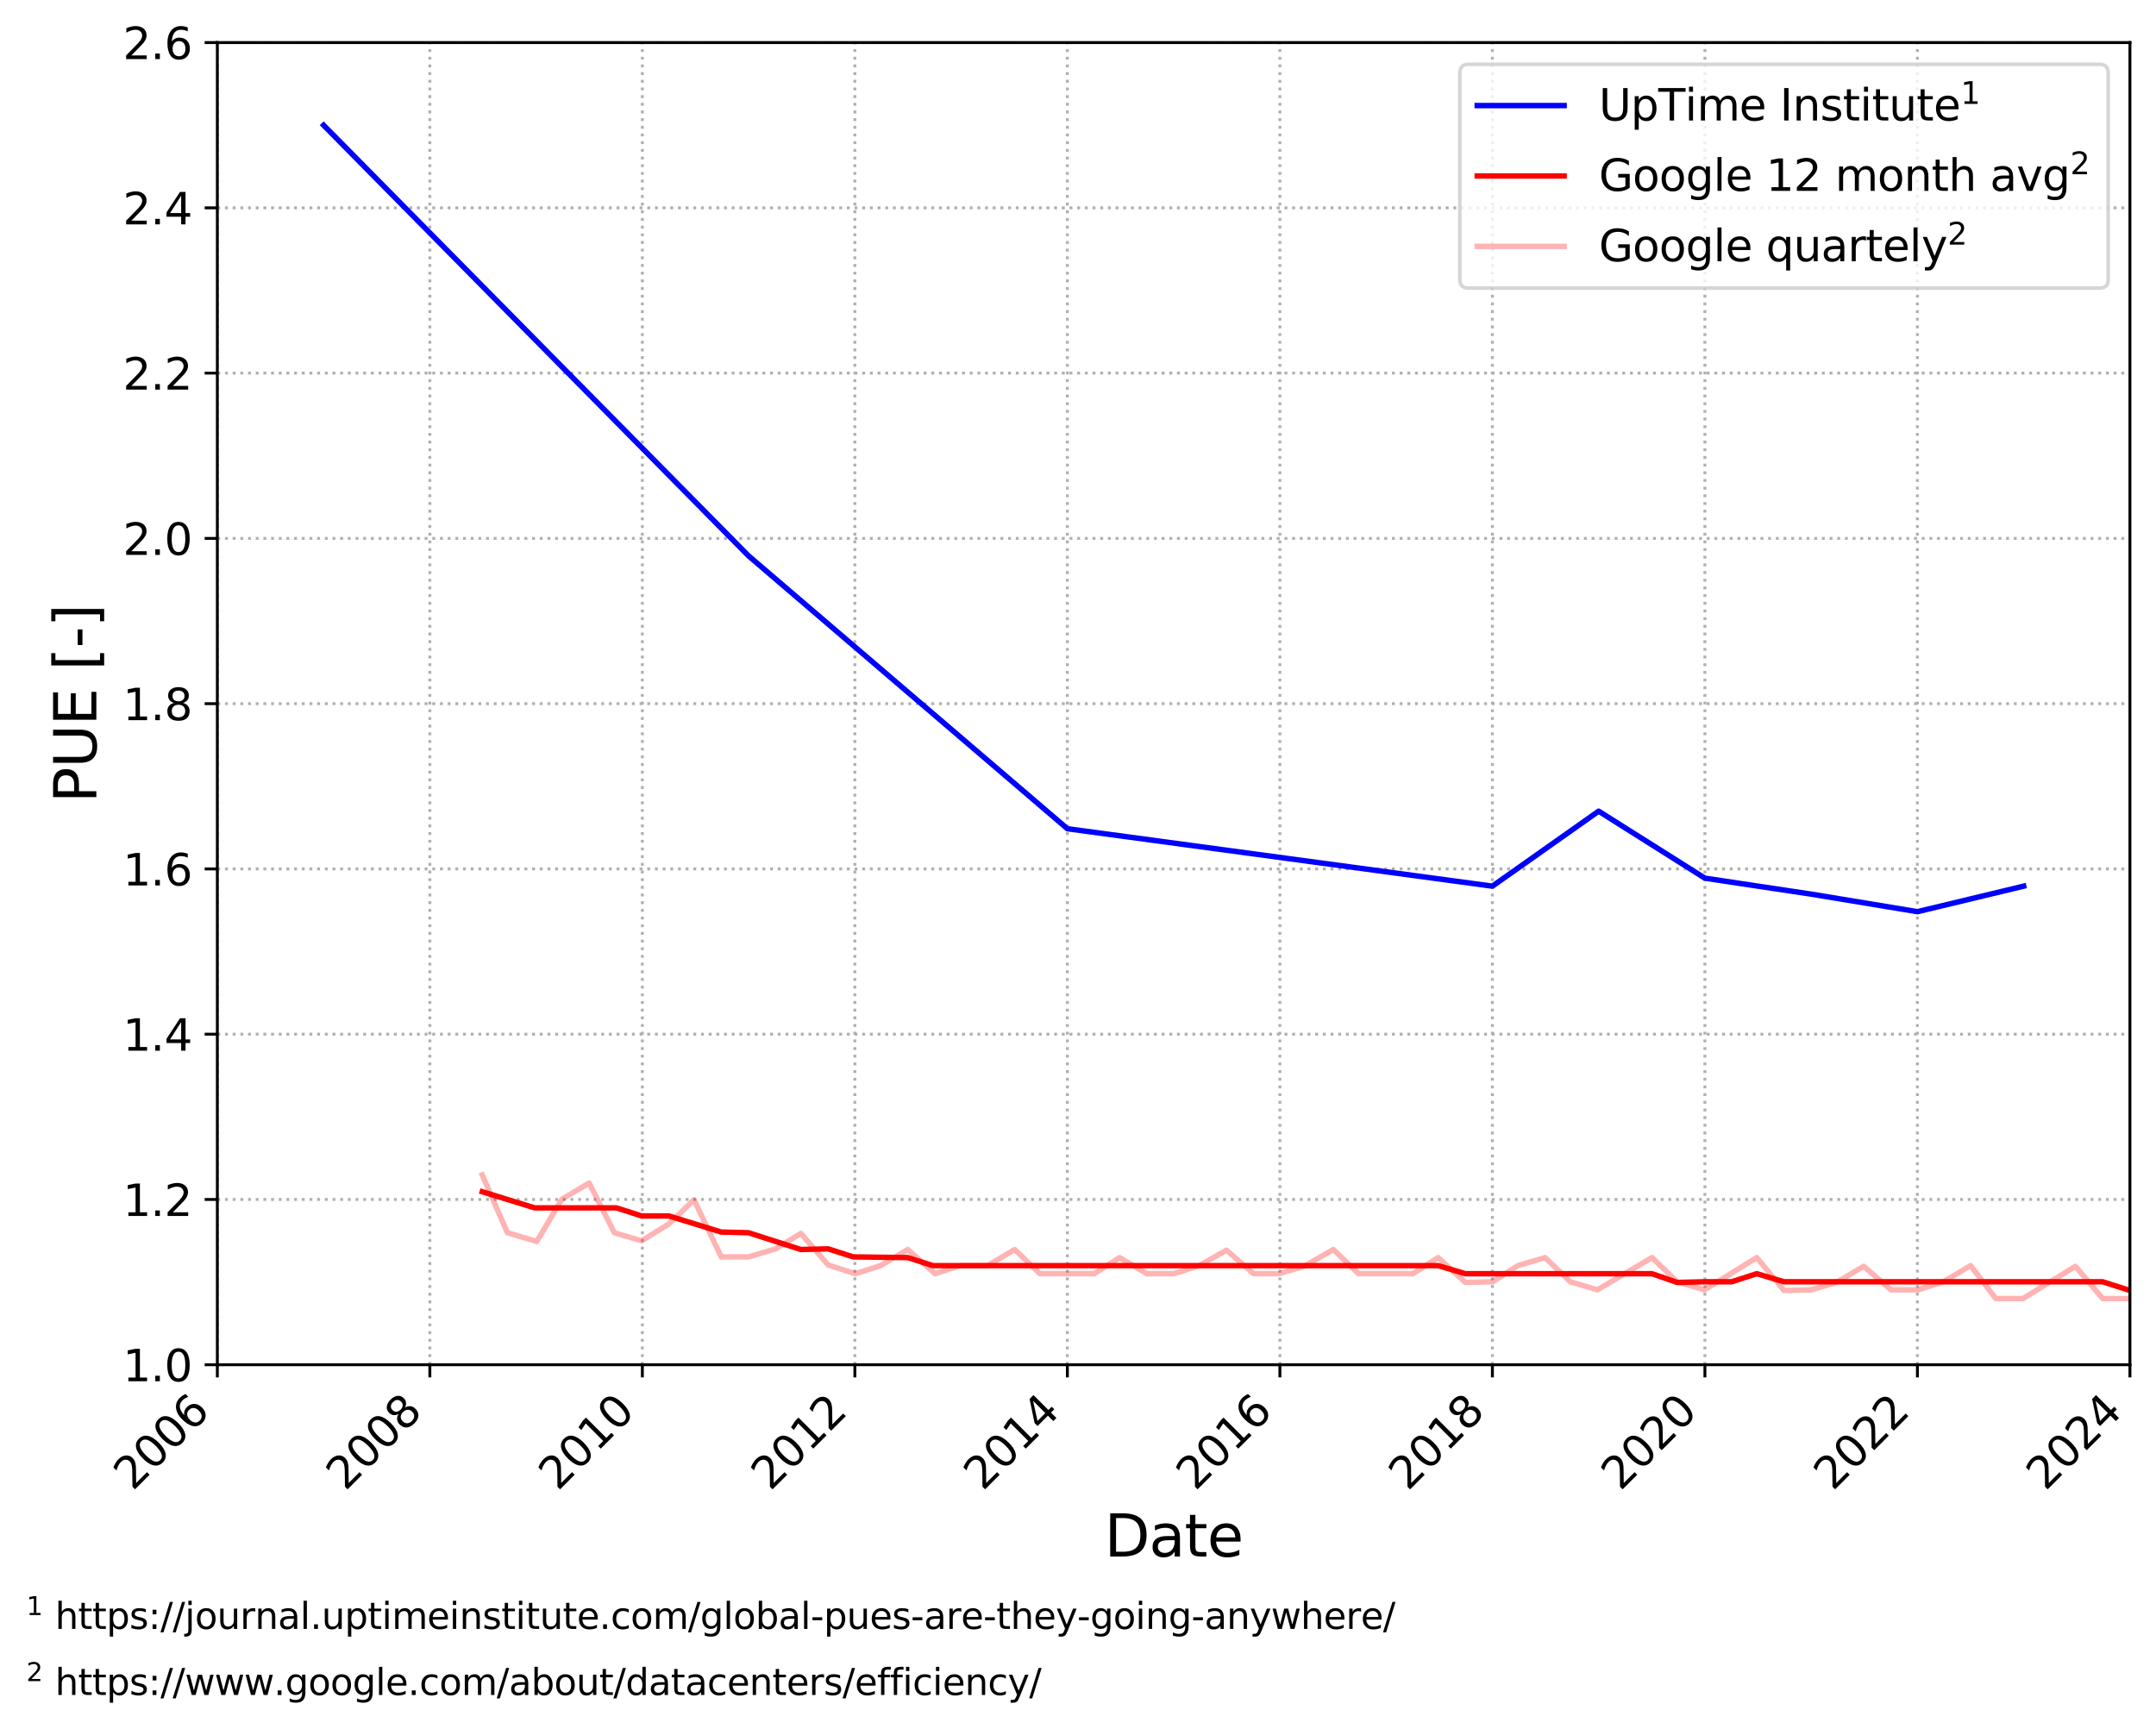 <?xml version="1.0" encoding="utf-8" standalone="no"?>
<!DOCTYPE svg PUBLIC "-//W3C//DTD SVG 1.1//EN"
  "http://www.w3.org/Graphics/SVG/1.1/DTD/svg11.dtd">
<svg xmlns:xlink="http://www.w3.org/1999/xlink" width="595.354pt" height="477.46pt" viewBox="0 0 595.354 477.46" xmlns="http://www.w3.org/2000/svg" version="1.1">
 <defs>
  <style type="text/css">*{stroke-linejoin: round; stroke-linecap: butt}</style>
 </defs>
 <g id="figure_1">
  <g id="patch_1">
   <path d="M 0 477.46 
L 595.354 477.46 
L 595.354 0 
L 0 0 
z
" style="fill: #ffffff"/>
  </g>
  <g id="axes_1">
   <g id="patch_2">
    <path d="M 60.014 376.88 
L 588.154 376.88 
L 588.154 11.759 
L 60.014 11.759 
z
" style="fill: #ffffff"/>
   </g>
   <g id="matplotlib.axis_1">
    <g id="xtick_1">
     <g id="line2d_1">
      <path d="M 60.014 376.88 
L 60.014 11.759 
" clip-path="url(#pad8e8b8911)" style="fill: none; stroke-dasharray: 0.8,1.32; stroke-dashoffset: 0; stroke: #b0b0b0; stroke-width: 0.8"/>
     </g>
     <g id="line2d_2">
      <defs>
       <path id="me6367ec658" d="M 0 0 
L 0 3.5 
" style="stroke: #000000; stroke-width: 0.8"/>
      </defs>
      <g>
       <use xlink:href="#me6367ec658" x="60.014" y="376.88" style="stroke: #000000; stroke-width: 0.8"/>
      </g>
     </g>
     <g id="text_1">
      <!-- 2006 -->
      <g transform="translate(36.654 411.922) rotate(-45) scale(0.12 -0.12)">
       <defs>
        <path id="DejaVuSans-32" d="M 1228 531 
L 3431 531 
L 3431 0 
L 469 0 
L 469 531 
Q 828 903 1448 1529 
Q 2069 2156 2228 2338 
Q 2531 2678 2651 2914 
Q 2772 3150 2772 3378 
Q 2772 3750 2511 3984 
Q 2250 4219 1831 4219 
Q 1534 4219 1204 4116 
Q 875 4013 500 3803 
L 500 4441 
Q 881 4594 1212 4672 
Q 1544 4750 1819 4750 
Q 2544 4750 2975 4387 
Q 3406 4025 3406 3419 
Q 3406 3131 3298 2873 
Q 3191 2616 2906 2266 
Q 2828 2175 2409 1742 
Q 1991 1309 1228 531 
z
" transform="scale(0.016)"/>
        <path id="DejaVuSans-30" d="M 2034 4250 
Q 1547 4250 1301 3770 
Q 1056 3291 1056 2328 
Q 1056 1369 1301 889 
Q 1547 409 2034 409 
Q 2525 409 2770 889 
Q 3016 1369 3016 2328 
Q 3016 3291 2770 3770 
Q 2525 4250 2034 4250 
z
M 2034 4750 
Q 2819 4750 3233 4129 
Q 3647 3509 3647 2328 
Q 3647 1150 3233 529 
Q 2819 -91 2034 -91 
Q 1250 -91 836 529 
Q 422 1150 422 2328 
Q 422 3509 836 4129 
Q 1250 4750 2034 4750 
z
" transform="scale(0.016)"/>
        <path id="DejaVuSans-36" d="M 2113 2584 
Q 1688 2584 1439 2293 
Q 1191 2003 1191 1497 
Q 1191 994 1439 701 
Q 1688 409 2113 409 
Q 2538 409 2786 701 
Q 3034 994 3034 1497 
Q 3034 2003 2786 2293 
Q 2538 2584 2113 2584 
z
M 3366 4563 
L 3366 3988 
Q 3128 4100 2886 4159 
Q 2644 4219 2406 4219 
Q 1781 4219 1451 3797 
Q 1122 3375 1075 2522 
Q 1259 2794 1537 2939 
Q 1816 3084 2150 3084 
Q 2853 3084 3261 2657 
Q 3669 2231 3669 1497 
Q 3669 778 3244 343 
Q 2819 -91 2113 -91 
Q 1303 -91 875 529 
Q 447 1150 447 2328 
Q 447 3434 972 4092 
Q 1497 4750 2381 4750 
Q 2619 4750 2861 4703 
Q 3103 4656 3366 4563 
z
" transform="scale(0.016)"/>
       </defs>
       <use xlink:href="#DejaVuSans-32"/>
       <use xlink:href="#DejaVuSans-30" x="63.623"/>
       <use xlink:href="#DejaVuSans-30" x="127.246"/>
       <use xlink:href="#DejaVuSans-36" x="190.869"/>
      </g>
     </g>
    </g>
    <g id="xtick_2">
     <g id="line2d_3">
      <path d="M 118.696 376.88 
L 118.696 11.759 
" clip-path="url(#pad8e8b8911)" style="fill: none; stroke-dasharray: 0.8,1.32; stroke-dashoffset: 0; stroke: #b0b0b0; stroke-width: 0.8"/>
     </g>
     <g id="line2d_4">
      <g>
       <use xlink:href="#me6367ec658" x="118.696" y="376.88" style="stroke: #000000; stroke-width: 0.8"/>
      </g>
     </g>
     <g id="text_2">
      <!-- 2008 -->
      <g transform="translate(95.337 411.922) rotate(-45) scale(0.12 -0.12)">
       <defs>
        <path id="DejaVuSans-38" d="M 2034 2216 
Q 1584 2216 1326 1975 
Q 1069 1734 1069 1313 
Q 1069 891 1326 650 
Q 1584 409 2034 409 
Q 2484 409 2743 651 
Q 3003 894 3003 1313 
Q 3003 1734 2745 1975 
Q 2488 2216 2034 2216 
z
M 1403 2484 
Q 997 2584 770 2862 
Q 544 3141 544 3541 
Q 544 4100 942 4425 
Q 1341 4750 2034 4750 
Q 2731 4750 3128 4425 
Q 3525 4100 3525 3541 
Q 3525 3141 3298 2862 
Q 3072 2584 2669 2484 
Q 3125 2378 3379 2068 
Q 3634 1759 3634 1313 
Q 3634 634 3220 271 
Q 2806 -91 2034 -91 
Q 1263 -91 848 271 
Q 434 634 434 1313 
Q 434 1759 690 2068 
Q 947 2378 1403 2484 
z
M 1172 3481 
Q 1172 3119 1398 2916 
Q 1625 2713 2034 2713 
Q 2441 2713 2670 2916 
Q 2900 3119 2900 3481 
Q 2900 3844 2670 4047 
Q 2441 4250 2034 4250 
Q 1625 4250 1398 4047 
Q 1172 3844 1172 3481 
z
" transform="scale(0.016)"/>
       </defs>
       <use xlink:href="#DejaVuSans-32"/>
       <use xlink:href="#DejaVuSans-30" x="63.623"/>
       <use xlink:href="#DejaVuSans-30" x="127.246"/>
       <use xlink:href="#DejaVuSans-38" x="190.869"/>
      </g>
     </g>
    </g>
    <g id="xtick_3">
     <g id="line2d_5">
      <path d="M 177.378 376.88 
L 177.378 11.759 
" clip-path="url(#pad8e8b8911)" style="fill: none; stroke-dasharray: 0.8,1.32; stroke-dashoffset: 0; stroke: #b0b0b0; stroke-width: 0.8"/>
     </g>
     <g id="line2d_6">
      <g>
       <use xlink:href="#me6367ec658" x="177.378" y="376.88" style="stroke: #000000; stroke-width: 0.8"/>
      </g>
     </g>
     <g id="text_3">
      <!-- 2010 -->
      <g transform="translate(154.019 411.922) rotate(-45) scale(0.12 -0.12)">
       <defs>
        <path id="DejaVuSans-31" d="M 794 531 
L 1825 531 
L 1825 4091 
L 703 3866 
L 703 4441 
L 1819 4666 
L 2450 4666 
L 2450 531 
L 3481 531 
L 3481 0 
L 794 0 
L 794 531 
z
" transform="scale(0.016)"/>
       </defs>
       <use xlink:href="#DejaVuSans-32"/>
       <use xlink:href="#DejaVuSans-30" x="63.623"/>
       <use xlink:href="#DejaVuSans-31" x="127.246"/>
       <use xlink:href="#DejaVuSans-30" x="190.869"/>
      </g>
     </g>
    </g>
    <g id="xtick_4">
     <g id="line2d_7">
      <path d="M 236.061 376.88 
L 236.061 11.759 
" clip-path="url(#pad8e8b8911)" style="fill: none; stroke-dasharray: 0.8,1.32; stroke-dashoffset: 0; stroke: #b0b0b0; stroke-width: 0.8"/>
     </g>
     <g id="line2d_8">
      <g>
       <use xlink:href="#me6367ec658" x="236.061" y="376.88" style="stroke: #000000; stroke-width: 0.8"/>
      </g>
     </g>
     <g id="text_4">
      <!-- 2012 -->
      <g transform="translate(212.701 411.922) rotate(-45) scale(0.12 -0.12)">
       <use xlink:href="#DejaVuSans-32"/>
       <use xlink:href="#DejaVuSans-30" x="63.623"/>
       <use xlink:href="#DejaVuSans-31" x="127.246"/>
       <use xlink:href="#DejaVuSans-32" x="190.869"/>
      </g>
     </g>
    </g>
    <g id="xtick_5">
     <g id="line2d_9">
      <path d="M 294.743 376.88 
L 294.743 11.759 
" clip-path="url(#pad8e8b8911)" style="fill: none; stroke-dasharray: 0.8,1.32; stroke-dashoffset: 0; stroke: #b0b0b0; stroke-width: 0.8"/>
     </g>
     <g id="line2d_10">
      <g>
       <use xlink:href="#me6367ec658" x="294.743" y="376.88" style="stroke: #000000; stroke-width: 0.8"/>
      </g>
     </g>
     <g id="text_5">
      <!-- 2014 -->
      <g transform="translate(271.383 411.922) rotate(-45) scale(0.12 -0.12)">
       <defs>
        <path id="DejaVuSans-34" d="M 2419 4116 
L 825 1625 
L 2419 1625 
L 2419 4116 
z
M 2253 4666 
L 3047 4666 
L 3047 1625 
L 3713 1625 
L 3713 1100 
L 3047 1100 
L 3047 0 
L 2419 0 
L 2419 1100 
L 313 1100 
L 313 1709 
L 2253 4666 
z
" transform="scale(0.016)"/>
       </defs>
       <use xlink:href="#DejaVuSans-32"/>
       <use xlink:href="#DejaVuSans-30" x="63.623"/>
       <use xlink:href="#DejaVuSans-31" x="127.246"/>
       <use xlink:href="#DejaVuSans-34" x="190.869"/>
      </g>
     </g>
    </g>
    <g id="xtick_6">
     <g id="line2d_11">
      <path d="M 353.425 376.88 
L 353.425 11.759 
" clip-path="url(#pad8e8b8911)" style="fill: none; stroke-dasharray: 0.8,1.32; stroke-dashoffset: 0; stroke: #b0b0b0; stroke-width: 0.8"/>
     </g>
     <g id="line2d_12">
      <g>
       <use xlink:href="#me6367ec658" x="353.425" y="376.88" style="stroke: #000000; stroke-width: 0.8"/>
      </g>
     </g>
     <g id="text_6">
      <!-- 2016 -->
      <g transform="translate(330.065 411.922) rotate(-45) scale(0.12 -0.12)">
       <use xlink:href="#DejaVuSans-32"/>
       <use xlink:href="#DejaVuSans-30" x="63.623"/>
       <use xlink:href="#DejaVuSans-31" x="127.246"/>
       <use xlink:href="#DejaVuSans-36" x="190.869"/>
      </g>
     </g>
    </g>
    <g id="xtick_7">
     <g id="line2d_13">
      <path d="M 412.107 376.88 
L 412.107 11.759 
" clip-path="url(#pad8e8b8911)" style="fill: none; stroke-dasharray: 0.8,1.32; stroke-dashoffset: 0; stroke: #b0b0b0; stroke-width: 0.8"/>
     </g>
     <g id="line2d_14">
      <g>
       <use xlink:href="#me6367ec658" x="412.107" y="376.88" style="stroke: #000000; stroke-width: 0.8"/>
      </g>
     </g>
     <g id="text_7">
      <!-- 2018 -->
      <g transform="translate(388.748 411.922) rotate(-45) scale(0.12 -0.12)">
       <use xlink:href="#DejaVuSans-32"/>
       <use xlink:href="#DejaVuSans-30" x="63.623"/>
       <use xlink:href="#DejaVuSans-31" x="127.246"/>
       <use xlink:href="#DejaVuSans-38" x="190.869"/>
      </g>
     </g>
    </g>
    <g id="xtick_8">
     <g id="line2d_15">
      <path d="M 470.79 376.88 
L 470.79 11.759 
" clip-path="url(#pad8e8b8911)" style="fill: none; stroke-dasharray: 0.8,1.32; stroke-dashoffset: 0; stroke: #b0b0b0; stroke-width: 0.8"/>
     </g>
     <g id="line2d_16">
      <g>
       <use xlink:href="#me6367ec658" x="470.79" y="376.88" style="stroke: #000000; stroke-width: 0.8"/>
      </g>
     </g>
     <g id="text_8">
      <!-- 2020 -->
      <g transform="translate(447.43 411.922) rotate(-45) scale(0.12 -0.12)">
       <use xlink:href="#DejaVuSans-32"/>
       <use xlink:href="#DejaVuSans-30" x="63.623"/>
       <use xlink:href="#DejaVuSans-32" x="127.246"/>
       <use xlink:href="#DejaVuSans-30" x="190.869"/>
      </g>
     </g>
    </g>
    <g id="xtick_9">
     <g id="line2d_17">
      <path d="M 529.472 376.88 
L 529.472 11.759 
" clip-path="url(#pad8e8b8911)" style="fill: none; stroke-dasharray: 0.8,1.32; stroke-dashoffset: 0; stroke: #b0b0b0; stroke-width: 0.8"/>
     </g>
     <g id="line2d_18">
      <g>
       <use xlink:href="#me6367ec658" x="529.472" y="376.88" style="stroke: #000000; stroke-width: 0.8"/>
      </g>
     </g>
     <g id="text_9">
      <!-- 2022 -->
      <g transform="translate(506.112 411.922) rotate(-45) scale(0.12 -0.12)">
       <use xlink:href="#DejaVuSans-32"/>
       <use xlink:href="#DejaVuSans-30" x="63.623"/>
       <use xlink:href="#DejaVuSans-32" x="127.246"/>
       <use xlink:href="#DejaVuSans-32" x="190.869"/>
      </g>
     </g>
    </g>
    <g id="xtick_10">
     <g id="line2d_19">
      <path d="M 588.154 376.88 
L 588.154 11.759 
" clip-path="url(#pad8e8b8911)" style="fill: none; stroke-dasharray: 0.8,1.32; stroke-dashoffset: 0; stroke: #b0b0b0; stroke-width: 0.8"/>
     </g>
     <g id="line2d_20">
      <g>
       <use xlink:href="#me6367ec658" x="588.154" y="376.88" style="stroke: #000000; stroke-width: 0.8"/>
      </g>
     </g>
     <g id="text_10">
      <!-- 2024 -->
      <g transform="translate(564.794 411.922) rotate(-45) scale(0.12 -0.12)">
       <use xlink:href="#DejaVuSans-32"/>
       <use xlink:href="#DejaVuSans-30" x="63.623"/>
       <use xlink:href="#DejaVuSans-32" x="127.246"/>
       <use xlink:href="#DejaVuSans-34" x="190.869"/>
      </g>
     </g>
    </g>
    <g id="text_11">
     <!-- Date -->
     <g transform="translate(304.963 429.845) scale(0.16 -0.16)">
      <defs>
       <path id="DejaVuSans-44" d="M 1259 4147 
L 1259 519 
L 2022 519 
Q 2988 519 3436 956 
Q 3884 1394 3884 2338 
Q 3884 3275 3436 3711 
Q 2988 4147 2022 4147 
L 1259 4147 
z
M 628 4666 
L 1925 4666 
Q 3281 4666 3915 4102 
Q 4550 3538 4550 2338 
Q 4550 1131 3912 565 
Q 3275 0 1925 0 
L 628 0 
L 628 4666 
z
" transform="scale(0.016)"/>
       <path id="DejaVuSans-61" d="M 2194 1759 
Q 1497 1759 1228 1600 
Q 959 1441 959 1056 
Q 959 750 1161 570 
Q 1363 391 1709 391 
Q 2188 391 2477 730 
Q 2766 1069 2766 1631 
L 2766 1759 
L 2194 1759 
z
M 3341 1997 
L 3341 0 
L 2766 0 
L 2766 531 
Q 2569 213 2275 61 
Q 1981 -91 1556 -91 
Q 1019 -91 701 211 
Q 384 513 384 1019 
Q 384 1609 779 1909 
Q 1175 2209 1959 2209 
L 2766 2209 
L 2766 2266 
Q 2766 2663 2505 2880 
Q 2244 3097 1772 3097 
Q 1472 3097 1187 3025 
Q 903 2953 641 2809 
L 641 3341 
Q 956 3463 1253 3523 
Q 1550 3584 1831 3584 
Q 2591 3584 2966 3190 
Q 3341 2797 3341 1997 
z
" transform="scale(0.016)"/>
       <path id="DejaVuSans-74" d="M 1172 4494 
L 1172 3500 
L 2356 3500 
L 2356 3053 
L 1172 3053 
L 1172 1153 
Q 1172 725 1289 603 
Q 1406 481 1766 481 
L 2356 481 
L 2356 0 
L 1766 0 
Q 1100 0 847 248 
Q 594 497 594 1153 
L 594 3053 
L 172 3053 
L 172 3500 
L 594 3500 
L 594 4494 
L 1172 4494 
z
" transform="scale(0.016)"/>
       <path id="DejaVuSans-65" d="M 3597 1894 
L 3597 1613 
L 953 1613 
Q 991 1019 1311 708 
Q 1631 397 2203 397 
Q 2534 397 2845 478 
Q 3156 559 3463 722 
L 3463 178 
Q 3153 47 2828 -22 
Q 2503 -91 2169 -91 
Q 1331 -91 842 396 
Q 353 884 353 1716 
Q 353 2575 817 3079 
Q 1281 3584 2069 3584 
Q 2775 3584 3186 3129 
Q 3597 2675 3597 1894 
z
M 3022 2063 
Q 3016 2534 2758 2815 
Q 2500 3097 2075 3097 
Q 1594 3097 1305 2825 
Q 1016 2553 972 2059 
L 3022 2063 
z
" transform="scale(0.016)"/>
      </defs>
      <use xlink:href="#DejaVuSans-44"/>
      <use xlink:href="#DejaVuSans-61" x="77.002"/>
      <use xlink:href="#DejaVuSans-74" x="138.281"/>
      <use xlink:href="#DejaVuSans-65" x="177.49"/>
     </g>
    </g>
   </g>
   <g id="matplotlib.axis_2">
    <g id="ytick_1">
     <g id="line2d_21">
      <path d="M 60.014 376.88 
L 588.154 376.88 
" clip-path="url(#pad8e8b8911)" style="fill: none; stroke-dasharray: 0.8,1.32; stroke-dashoffset: 0; stroke: #b0b0b0; stroke-width: 0.8"/>
     </g>
     <g id="line2d_22">
      <defs>
       <path id="m67d466c02c" d="M 0 0 
L -3.5 0 
" style="stroke: #000000; stroke-width: 0.8"/>
      </defs>
      <g>
       <use xlink:href="#m67d466c02c" x="60.014" y="376.88" style="stroke: #000000; stroke-width: 0.8"/>
      </g>
     </g>
     <g id="text_12">
      <!-- 1.0 -->
      <g transform="translate(33.93 381.439) scale(0.12 -0.12)">
       <defs>
        <path id="DejaVuSans-2e" d="M 684 794 
L 1344 794 
L 1344 0 
L 684 0 
L 684 794 
z
" transform="scale(0.016)"/>
       </defs>
       <use xlink:href="#DejaVuSans-31"/>
       <use xlink:href="#DejaVuSans-2e" x="63.623"/>
       <use xlink:href="#DejaVuSans-30" x="95.41"/>
      </g>
     </g>
    </g>
    <g id="ytick_2">
     <g id="line2d_23">
      <path d="M 60.014 331.24 
L 588.154 331.24 
" clip-path="url(#pad8e8b8911)" style="fill: none; stroke-dasharray: 0.8,1.32; stroke-dashoffset: 0; stroke: #b0b0b0; stroke-width: 0.8"/>
     </g>
     <g id="line2d_24">
      <g>
       <use xlink:href="#m67d466c02c" x="60.014" y="331.24" style="stroke: #000000; stroke-width: 0.8"/>
      </g>
     </g>
     <g id="text_13">
      <!-- 1.2 -->
      <g transform="translate(33.93 335.799) scale(0.12 -0.12)">
       <use xlink:href="#DejaVuSans-31"/>
       <use xlink:href="#DejaVuSans-2e" x="63.623"/>
       <use xlink:href="#DejaVuSans-32" x="95.41"/>
      </g>
     </g>
    </g>
    <g id="ytick_3">
     <g id="line2d_25">
      <path d="M 60.014 285.6 
L 588.154 285.6 
" clip-path="url(#pad8e8b8911)" style="fill: none; stroke-dasharray: 0.8,1.32; stroke-dashoffset: 0; stroke: #b0b0b0; stroke-width: 0.8"/>
     </g>
     <g id="line2d_26">
      <g>
       <use xlink:href="#m67d466c02c" x="60.014" y="285.6" style="stroke: #000000; stroke-width: 0.8"/>
      </g>
     </g>
     <g id="text_14">
      <!-- 1.4 -->
      <g transform="translate(33.93 290.159) scale(0.12 -0.12)">
       <use xlink:href="#DejaVuSans-31"/>
       <use xlink:href="#DejaVuSans-2e" x="63.623"/>
       <use xlink:href="#DejaVuSans-34" x="95.41"/>
      </g>
     </g>
    </g>
    <g id="ytick_4">
     <g id="line2d_27">
      <path d="M 60.014 239.96 
L 588.154 239.96 
" clip-path="url(#pad8e8b8911)" style="fill: none; stroke-dasharray: 0.8,1.32; stroke-dashoffset: 0; stroke: #b0b0b0; stroke-width: 0.8"/>
     </g>
     <g id="line2d_28">
      <g>
       <use xlink:href="#m67d466c02c" x="60.014" y="239.96" style="stroke: #000000; stroke-width: 0.8"/>
      </g>
     </g>
     <g id="text_15">
      <!-- 1.6 -->
      <g transform="translate(33.93 244.519) scale(0.12 -0.12)">
       <use xlink:href="#DejaVuSans-31"/>
       <use xlink:href="#DejaVuSans-2e" x="63.623"/>
       <use xlink:href="#DejaVuSans-36" x="95.41"/>
      </g>
     </g>
    </g>
    <g id="ytick_5">
     <g id="line2d_29">
      <path d="M 60.014 194.319 
L 588.154 194.319 
" clip-path="url(#pad8e8b8911)" style="fill: none; stroke-dasharray: 0.8,1.32; stroke-dashoffset: 0; stroke: #b0b0b0; stroke-width: 0.8"/>
     </g>
     <g id="line2d_30">
      <g>
       <use xlink:href="#m67d466c02c" x="60.014" y="194.319" style="stroke: #000000; stroke-width: 0.8"/>
      </g>
     </g>
     <g id="text_16">
      <!-- 1.8 -->
      <g transform="translate(33.93 198.879) scale(0.12 -0.12)">
       <use xlink:href="#DejaVuSans-31"/>
       <use xlink:href="#DejaVuSans-2e" x="63.623"/>
       <use xlink:href="#DejaVuSans-38" x="95.41"/>
      </g>
     </g>
    </g>
    <g id="ytick_6">
     <g id="line2d_31">
      <path d="M 60.014 148.679 
L 588.154 148.679 
" clip-path="url(#pad8e8b8911)" style="fill: none; stroke-dasharray: 0.8,1.32; stroke-dashoffset: 0; stroke: #b0b0b0; stroke-width: 0.8"/>
     </g>
     <g id="line2d_32">
      <g>
       <use xlink:href="#m67d466c02c" x="60.014" y="148.679" style="stroke: #000000; stroke-width: 0.8"/>
      </g>
     </g>
     <g id="text_17">
      <!-- 2.0 -->
      <g transform="translate(33.93 153.238) scale(0.12 -0.12)">
       <use xlink:href="#DejaVuSans-32"/>
       <use xlink:href="#DejaVuSans-2e" x="63.623"/>
       <use xlink:href="#DejaVuSans-30" x="95.41"/>
      </g>
     </g>
    </g>
    <g id="ytick_7">
     <g id="line2d_33">
      <path d="M 60.014 103.039 
L 588.154 103.039 
" clip-path="url(#pad8e8b8911)" style="fill: none; stroke-dasharray: 0.8,1.32; stroke-dashoffset: 0; stroke: #b0b0b0; stroke-width: 0.8"/>
     </g>
     <g id="line2d_34">
      <g>
       <use xlink:href="#m67d466c02c" x="60.014" y="103.039" style="stroke: #000000; stroke-width: 0.8"/>
      </g>
     </g>
     <g id="text_18">
      <!-- 2.2 -->
      <g transform="translate(33.93 107.598) scale(0.12 -0.12)">
       <use xlink:href="#DejaVuSans-32"/>
       <use xlink:href="#DejaVuSans-2e" x="63.623"/>
       <use xlink:href="#DejaVuSans-32" x="95.41"/>
      </g>
     </g>
    </g>
    <g id="ytick_8">
     <g id="line2d_35">
      <path d="M 60.014 57.399 
L 588.154 57.399 
" clip-path="url(#pad8e8b8911)" style="fill: none; stroke-dasharray: 0.8,1.32; stroke-dashoffset: 0; stroke: #b0b0b0; stroke-width: 0.8"/>
     </g>
     <g id="line2d_36">
      <g>
       <use xlink:href="#m67d466c02c" x="60.014" y="57.399" style="stroke: #000000; stroke-width: 0.8"/>
      </g>
     </g>
     <g id="text_19">
      <!-- 2.4 -->
      <g transform="translate(33.93 61.958) scale(0.12 -0.12)">
       <use xlink:href="#DejaVuSans-32"/>
       <use xlink:href="#DejaVuSans-2e" x="63.623"/>
       <use xlink:href="#DejaVuSans-34" x="95.41"/>
      </g>
     </g>
    </g>
    <g id="ytick_9">
     <g id="line2d_37">
      <path d="M 60.014 11.759 
L 588.154 11.759 
" clip-path="url(#pad8e8b8911)" style="fill: none; stroke-dasharray: 0.8,1.32; stroke-dashoffset: 0; stroke: #b0b0b0; stroke-width: 0.8"/>
     </g>
     <g id="line2d_38">
      <g>
       <use xlink:href="#m67d466c02c" x="60.014" y="11.759" style="stroke: #000000; stroke-width: 0.8"/>
      </g>
     </g>
     <g id="text_20">
      <!-- 2.6 -->
      <g transform="translate(33.93 16.318) scale(0.12 -0.12)">
       <use xlink:href="#DejaVuSans-32"/>
       <use xlink:href="#DejaVuSans-2e" x="63.623"/>
       <use xlink:href="#DejaVuSans-36" x="95.41"/>
      </g>
     </g>
    </g>
    <g id="text_21">
     <!-- PUE [-] -->
     <g transform="translate(26.603 221.724) rotate(-90) scale(0.16 -0.16)">
      <defs>
       <path id="DejaVuSans-50" d="M 1259 4147 
L 1259 2394 
L 2053 2394 
Q 2494 2394 2734 2622 
Q 2975 2850 2975 3272 
Q 2975 3691 2734 3919 
Q 2494 4147 2053 4147 
L 1259 4147 
z
M 628 4666 
L 2053 4666 
Q 2838 4666 3239 4311 
Q 3641 3956 3641 3272 
Q 3641 2581 3239 2228 
Q 2838 1875 2053 1875 
L 1259 1875 
L 1259 0 
L 628 0 
L 628 4666 
z
" transform="scale(0.016)"/>
       <path id="DejaVuSans-55" d="M 556 4666 
L 1191 4666 
L 1191 1831 
Q 1191 1081 1462 751 
Q 1734 422 2344 422 
Q 2950 422 3222 751 
Q 3494 1081 3494 1831 
L 3494 4666 
L 4128 4666 
L 4128 1753 
Q 4128 841 3676 375 
Q 3225 -91 2344 -91 
Q 1459 -91 1007 375 
Q 556 841 556 1753 
L 556 4666 
z
" transform="scale(0.016)"/>
       <path id="DejaVuSans-45" d="M 628 4666 
L 3578 4666 
L 3578 4134 
L 1259 4134 
L 1259 2753 
L 3481 2753 
L 3481 2222 
L 1259 2222 
L 1259 531 
L 3634 531 
L 3634 0 
L 628 0 
L 628 4666 
z
" transform="scale(0.016)"/>
       <path id="DejaVuSans-20" transform="scale(0.016)"/>
       <path id="DejaVuSans-5b" d="M 550 4863 
L 1875 4863 
L 1875 4416 
L 1125 4416 
L 1125 -397 
L 1875 -397 
L 1875 -844 
L 550 -844 
L 550 4863 
z
" transform="scale(0.016)"/>
       <path id="DejaVuSans-2d" d="M 313 2009 
L 1997 2009 
L 1997 1497 
L 313 1497 
L 313 2009 
z
" transform="scale(0.016)"/>
       <path id="DejaVuSans-5d" d="M 1947 4863 
L 1947 -844 
L 622 -844 
L 622 -397 
L 1369 -397 
L 1369 4416 
L 622 4416 
L 622 4863 
L 1947 4863 
z
" transform="scale(0.016)"/>
      </defs>
      <use xlink:href="#DejaVuSans-50"/>
      <use xlink:href="#DejaVuSans-55" x="60.303"/>
      <use xlink:href="#DejaVuSans-45" x="133.496"/>
      <use xlink:href="#DejaVuSans-20" x="196.68"/>
      <use xlink:href="#DejaVuSans-5b" x="228.467"/>
      <use xlink:href="#DejaVuSans-2d" x="267.48"/>
      <use xlink:href="#DejaVuSans-5d" x="303.564"/>
     </g>
    </g>
   </g>
   <g id="line2d_39">
    <path d="M 89.355 34.579 
L 206.72 153.525 
L 294.743 228.858 
L 412.107 244.717 
L 441.448 224.012 
L 470.79 242.515 
L 500.131 246.92 
L 529.472 251.766 
L 558.813 244.717 
" clip-path="url(#pad8e8b8911)" style="fill: none; stroke: #0000ff; stroke-width: 1.5; stroke-linecap: square"/>
   </g>
   <g id="line2d_40">
    <path d="M 133.168 329.106 
L 147.639 333.559 
L 170.215 333.559 
L 177.161 335.785 
L 184.687 335.785 
L 199.158 340.238 
L 206.683 340.423 
L 221.155 345.062 
L 228.68 344.876 
L 235.627 347.102 
L 250.677 347.288 
L 257.623 349.514 
L 272.674 349.514 
L 280.199 349.514 
L 294.092 349.514 
L 305.09 349.514 
L 317.246 349.514 
L 328.823 349.514 
L 339.822 349.514 
L 351.978 349.514 
L 368.186 349.514 
L 380.921 349.514 
L 389.025 349.514 
L 397.129 349.514 
L 404.654 351.741 
L 415.653 351.741 
L 427.23 351.741 
L 438.229 351.741 
L 450.385 351.741 
L 456.173 351.741 
L 463.12 354.153 
L 470.645 353.967 
L 478.17 353.967 
L 485.116 351.741 
L 492.642 353.967 
L 506.534 353.967 
L 519.269 353.967 
L 529.689 353.967 
L 543.582 353.967 
L 552.843 353.967 
L 566.157 353.967 
L 580.629 353.967 
L 587.575 356.193 
" clip-path="url(#pad8e8b8911)" style="fill: none; stroke: #ff0000; stroke-width: 1.5; stroke-linecap: square"/>
   </g>
   <g id="line2d_41">
    <path d="M 133.168 324.468 
L 140.114 340.423 
L 148.218 342.835 
L 155.165 331.147 
L 162.69 326.694 
L 169.636 340.423 
L 177.161 342.65 
L 184.687 338.012 
L 191.633 331.333 
L 199.158 347.102 
L 206.683 347.102 
L 214.209 344.876 
L 221.155 340.609 
L 228.68 349.329 
L 236.205 351.741 
L 243.152 349.514 
L 250.677 345.062 
L 258.202 351.741 
L 265.149 349.514 
L 272.674 349.514 
L 280.199 345.062 
L 287.145 351.741 
L 302.196 351.741 
L 309.142 347.288 
L 316.667 351.741 
L 324.193 351.741 
L 331.139 349.514 
L 338.664 345.247 
L 346.189 351.741 
L 353.136 351.741 
L 360.082 349.7 
L 368.186 345.062 
L 375.132 351.741 
L 390.183 351.741 
L 397.129 347.288 
L 404.654 354.153 
L 412.18 353.967 
L 419.126 349.514 
L 426.651 347.288 
L 433.598 353.967 
L 441.123 356.193 
L 456.173 347.288 
L 463.12 353.967 
L 470.645 356.193 
L 485.116 347.288 
L 492.642 356.379 
L 500.167 356.193 
L 507.113 354.153 
L 514.638 349.7 
L 522.164 356.193 
L 529.689 356.193 
L 536.635 353.967 
L 544.16 349.514 
L 551.107 358.605 
L 558.632 358.605 
L 573.104 349.7 
L 580.629 358.605 
L 587.575 358.605 
" clip-path="url(#pad8e8b8911)" style="fill: none; stroke: #ff0000; stroke-opacity: 0.3; stroke-width: 1.5; stroke-linecap: square"/>
   </g>
   <g id="patch_3">
    <path d="M 60.014 376.88 
L 60.014 11.759 
" style="fill: none; stroke: #000000; stroke-width: 0.8; stroke-linejoin: miter; stroke-linecap: square"/>
   </g>
   <g id="patch_4">
    <path d="M 588.154 376.88 
L 588.154 11.759 
" style="fill: none; stroke: #000000; stroke-width: 0.8; stroke-linejoin: miter; stroke-linecap: square"/>
   </g>
   <g id="patch_5">
    <path d="M 60.014 376.88 
L 588.154 376.88 
" style="fill: none; stroke: #000000; stroke-width: 0.8; stroke-linejoin: miter; stroke-linecap: square"/>
   </g>
   <g id="patch_6">
    <path d="M 60.014 11.759 
L 588.154 11.759 
" style="fill: none; stroke: #000000; stroke-width: 0.8; stroke-linejoin: miter; stroke-linecap: square"/>
   </g>
   <g id="text_22">
    <!-- $^1$ https://journal.uptimeinstitute.com/global-pues-are-they-going-anywhere/ -->
    <g transform="translate(7.2 449.904) scale(0.1 -0.1)">
     <defs>
      <path id="DejaVuSans-68" d="M 3513 2113 
L 3513 0 
L 2938 0 
L 2938 2094 
Q 2938 2591 2744 2837 
Q 2550 3084 2163 3084 
Q 1697 3084 1428 2787 
Q 1159 2491 1159 1978 
L 1159 0 
L 581 0 
L 581 4863 
L 1159 4863 
L 1159 2956 
Q 1366 3272 1645 3428 
Q 1925 3584 2291 3584 
Q 2894 3584 3203 3211 
Q 3513 2838 3513 2113 
z
" transform="scale(0.016)"/>
      <path id="DejaVuSans-70" d="M 1159 525 
L 1159 -1331 
L 581 -1331 
L 581 3500 
L 1159 3500 
L 1159 2969 
Q 1341 3281 1617 3432 
Q 1894 3584 2278 3584 
Q 2916 3584 3314 3078 
Q 3713 2572 3713 1747 
Q 3713 922 3314 415 
Q 2916 -91 2278 -91 
Q 1894 -91 1617 61 
Q 1341 213 1159 525 
z
M 3116 1747 
Q 3116 2381 2855 2742 
Q 2594 3103 2138 3103 
Q 1681 3103 1420 2742 
Q 1159 2381 1159 1747 
Q 1159 1113 1420 752 
Q 1681 391 2138 391 
Q 2594 391 2855 752 
Q 3116 1113 3116 1747 
z
" transform="scale(0.016)"/>
      <path id="DejaVuSans-73" d="M 2834 3397 
L 2834 2853 
Q 2591 2978 2328 3040 
Q 2066 3103 1784 3103 
Q 1356 3103 1142 2972 
Q 928 2841 928 2578 
Q 928 2378 1081 2264 
Q 1234 2150 1697 2047 
L 1894 2003 
Q 2506 1872 2764 1633 
Q 3022 1394 3022 966 
Q 3022 478 2636 193 
Q 2250 -91 1575 -91 
Q 1294 -91 989 -36 
Q 684 19 347 128 
L 347 722 
Q 666 556 975 473 
Q 1284 391 1588 391 
Q 1994 391 2212 530 
Q 2431 669 2431 922 
Q 2431 1156 2273 1281 
Q 2116 1406 1581 1522 
L 1381 1569 
Q 847 1681 609 1914 
Q 372 2147 372 2553 
Q 372 3047 722 3315 
Q 1072 3584 1716 3584 
Q 2034 3584 2315 3537 
Q 2597 3491 2834 3397 
z
" transform="scale(0.016)"/>
      <path id="DejaVuSans-3a" d="M 750 794 
L 1409 794 
L 1409 0 
L 750 0 
L 750 794 
z
M 750 3309 
L 1409 3309 
L 1409 2516 
L 750 2516 
L 750 3309 
z
" transform="scale(0.016)"/>
      <path id="DejaVuSans-2f" d="M 1625 4666 
L 2156 4666 
L 531 -594 
L 0 -594 
L 1625 4666 
z
" transform="scale(0.016)"/>
      <path id="DejaVuSans-6a" d="M 603 3500 
L 1178 3500 
L 1178 -63 
Q 1178 -731 923 -1031 
Q 669 -1331 103 -1331 
L -116 -1331 
L -116 -844 
L 38 -844 
Q 366 -844 484 -692 
Q 603 -541 603 -63 
L 603 3500 
z
M 603 4863 
L 1178 4863 
L 1178 4134 
L 603 4134 
L 603 4863 
z
" transform="scale(0.016)"/>
      <path id="DejaVuSans-6f" d="M 1959 3097 
Q 1497 3097 1228 2736 
Q 959 2375 959 1747 
Q 959 1119 1226 758 
Q 1494 397 1959 397 
Q 2419 397 2687 759 
Q 2956 1122 2956 1747 
Q 2956 2369 2687 2733 
Q 2419 3097 1959 3097 
z
M 1959 3584 
Q 2709 3584 3137 3096 
Q 3566 2609 3566 1747 
Q 3566 888 3137 398 
Q 2709 -91 1959 -91 
Q 1206 -91 779 398 
Q 353 888 353 1747 
Q 353 2609 779 3096 
Q 1206 3584 1959 3584 
z
" transform="scale(0.016)"/>
      <path id="DejaVuSans-75" d="M 544 1381 
L 544 3500 
L 1119 3500 
L 1119 1403 
Q 1119 906 1312 657 
Q 1506 409 1894 409 
Q 2359 409 2629 706 
Q 2900 1003 2900 1516 
L 2900 3500 
L 3475 3500 
L 3475 0 
L 2900 0 
L 2900 538 
Q 2691 219 2414 64 
Q 2138 -91 1772 -91 
Q 1169 -91 856 284 
Q 544 659 544 1381 
z
M 1991 3584 
L 1991 3584 
z
" transform="scale(0.016)"/>
      <path id="DejaVuSans-72" d="M 2631 2963 
Q 2534 3019 2420 3045 
Q 2306 3072 2169 3072 
Q 1681 3072 1420 2755 
Q 1159 2438 1159 1844 
L 1159 0 
L 581 0 
L 581 3500 
L 1159 3500 
L 1159 2956 
Q 1341 3275 1631 3429 
Q 1922 3584 2338 3584 
Q 2397 3584 2469 3576 
Q 2541 3569 2628 3553 
L 2631 2963 
z
" transform="scale(0.016)"/>
      <path id="DejaVuSans-6e" d="M 3513 2113 
L 3513 0 
L 2938 0 
L 2938 2094 
Q 2938 2591 2744 2837 
Q 2550 3084 2163 3084 
Q 1697 3084 1428 2787 
Q 1159 2491 1159 1978 
L 1159 0 
L 581 0 
L 581 3500 
L 1159 3500 
L 1159 2956 
Q 1366 3272 1645 3428 
Q 1925 3584 2291 3584 
Q 2894 3584 3203 3211 
Q 3513 2838 3513 2113 
z
" transform="scale(0.016)"/>
      <path id="DejaVuSans-6c" d="M 603 4863 
L 1178 4863 
L 1178 0 
L 603 0 
L 603 4863 
z
" transform="scale(0.016)"/>
      <path id="DejaVuSans-69" d="M 603 3500 
L 1178 3500 
L 1178 0 
L 603 0 
L 603 3500 
z
M 603 4863 
L 1178 4863 
L 1178 4134 
L 603 4134 
L 603 4863 
z
" transform="scale(0.016)"/>
      <path id="DejaVuSans-6d" d="M 3328 2828 
Q 3544 3216 3844 3400 
Q 4144 3584 4550 3584 
Q 5097 3584 5394 3201 
Q 5691 2819 5691 2113 
L 5691 0 
L 5113 0 
L 5113 2094 
Q 5113 2597 4934 2840 
Q 4756 3084 4391 3084 
Q 3944 3084 3684 2787 
Q 3425 2491 3425 1978 
L 3425 0 
L 2847 0 
L 2847 2094 
Q 2847 2600 2669 2842 
Q 2491 3084 2119 3084 
Q 1678 3084 1418 2786 
Q 1159 2488 1159 1978 
L 1159 0 
L 581 0 
L 581 3500 
L 1159 3500 
L 1159 2956 
Q 1356 3278 1631 3431 
Q 1906 3584 2284 3584 
Q 2666 3584 2933 3390 
Q 3200 3197 3328 2828 
z
" transform="scale(0.016)"/>
      <path id="DejaVuSans-63" d="M 3122 3366 
L 3122 2828 
Q 2878 2963 2633 3030 
Q 2388 3097 2138 3097 
Q 1578 3097 1268 2742 
Q 959 2388 959 1747 
Q 959 1106 1268 751 
Q 1578 397 2138 397 
Q 2388 397 2633 464 
Q 2878 531 3122 666 
L 3122 134 
Q 2881 22 2623 -34 
Q 2366 -91 2075 -91 
Q 1284 -91 818 406 
Q 353 903 353 1747 
Q 353 2603 823 3093 
Q 1294 3584 2113 3584 
Q 2378 3584 2631 3529 
Q 2884 3475 3122 3366 
z
" transform="scale(0.016)"/>
      <path id="DejaVuSans-67" d="M 2906 1791 
Q 2906 2416 2648 2759 
Q 2391 3103 1925 3103 
Q 1463 3103 1205 2759 
Q 947 2416 947 1791 
Q 947 1169 1205 825 
Q 1463 481 1925 481 
Q 2391 481 2648 825 
Q 2906 1169 2906 1791 
z
M 3481 434 
Q 3481 -459 3084 -895 
Q 2688 -1331 1869 -1331 
Q 1566 -1331 1297 -1286 
Q 1028 -1241 775 -1147 
L 775 -588 
Q 1028 -725 1275 -790 
Q 1522 -856 1778 -856 
Q 2344 -856 2625 -561 
Q 2906 -266 2906 331 
L 2906 616 
Q 2728 306 2450 153 
Q 2172 0 1784 0 
Q 1141 0 747 490 
Q 353 981 353 1791 
Q 353 2603 747 3093 
Q 1141 3584 1784 3584 
Q 2172 3584 2450 3431 
Q 2728 3278 2906 2969 
L 2906 3500 
L 3481 3500 
L 3481 434 
z
" transform="scale(0.016)"/>
      <path id="DejaVuSans-62" d="M 3116 1747 
Q 3116 2381 2855 2742 
Q 2594 3103 2138 3103 
Q 1681 3103 1420 2742 
Q 1159 2381 1159 1747 
Q 1159 1113 1420 752 
Q 1681 391 2138 391 
Q 2594 391 2855 752 
Q 3116 1113 3116 1747 
z
M 1159 2969 
Q 1341 3281 1617 3432 
Q 1894 3584 2278 3584 
Q 2916 3584 3314 3078 
Q 3713 2572 3713 1747 
Q 3713 922 3314 415 
Q 2916 -91 2278 -91 
Q 1894 -91 1617 61 
Q 1341 213 1159 525 
L 1159 0 
L 581 0 
L 581 4863 
L 1159 4863 
L 1159 2969 
z
" transform="scale(0.016)"/>
      <path id="DejaVuSans-79" d="M 2059 -325 
Q 1816 -950 1584 -1140 
Q 1353 -1331 966 -1331 
L 506 -1331 
L 506 -850 
L 844 -850 
Q 1081 -850 1212 -737 
Q 1344 -625 1503 -206 
L 1606 56 
L 191 3500 
L 800 3500 
L 1894 763 
L 2988 3500 
L 3597 3500 
L 2059 -325 
z
" transform="scale(0.016)"/>
      <path id="DejaVuSans-77" d="M 269 3500 
L 844 3500 
L 1563 769 
L 2278 3500 
L 2956 3500 
L 3675 769 
L 4391 3500 
L 4966 3500 
L 4050 0 
L 3372 0 
L 2619 2869 
L 1863 0 
L 1184 0 
L 269 3500 
z
" transform="scale(0.016)"/>
     </defs>
     <use xlink:href="#DejaVuSans-31" transform="translate(0.957 38.966) scale(0.7)"/>
     <use xlink:href="#DejaVuSans-20" transform="translate(48.228 0.684)"/>
     <use xlink:href="#DejaVuSans-68" transform="translate(80.015 0.684)"/>
     <use xlink:href="#DejaVuSans-74" transform="translate(143.394 0.684)"/>
     <use xlink:href="#DejaVuSans-74" transform="translate(182.603 0.684)"/>
     <use xlink:href="#DejaVuSans-70" transform="translate(221.812 0.684)"/>
     <use xlink:href="#DejaVuSans-73" transform="translate(285.288 0.684)"/>
     <use xlink:href="#DejaVuSans-3a" transform="translate(337.388 0.684)"/>
     <use xlink:href="#DejaVuSans-2f" transform="translate(371.079 0.684)"/>
     <use xlink:href="#DejaVuSans-2f" transform="translate(404.771 0.684)"/>
     <use xlink:href="#DejaVuSans-6a" transform="translate(438.462 0.684)"/>
     <use xlink:href="#DejaVuSans-6f" transform="translate(466.245 0.684)"/>
     <use xlink:href="#DejaVuSans-75" transform="translate(527.427 0.684)"/>
     <use xlink:href="#DejaVuSans-72" transform="translate(590.806 0.684)"/>
     <use xlink:href="#DejaVuSans-6e" transform="translate(631.919 0.684)"/>
     <use xlink:href="#DejaVuSans-61" transform="translate(695.298 0.684)"/>
     <use xlink:href="#DejaVuSans-6c" transform="translate(756.577 0.684)"/>
     <use xlink:href="#DejaVuSans-2e" transform="translate(784.36 0.684)"/>
     <use xlink:href="#DejaVuSans-75" transform="translate(816.147 0.684)"/>
     <use xlink:href="#DejaVuSans-70" transform="translate(879.526 0.684)"/>
     <use xlink:href="#DejaVuSans-74" transform="translate(943.003 0.684)"/>
     <use xlink:href="#DejaVuSans-69" transform="translate(982.212 0.684)"/>
     <use xlink:href="#DejaVuSans-6d" transform="translate(1009.995 0.684)"/>
     <use xlink:href="#DejaVuSans-65" transform="translate(1107.407 0.684)"/>
     <use xlink:href="#DejaVuSans-69" transform="translate(1168.931 0.684)"/>
     <use xlink:href="#DejaVuSans-6e" transform="translate(1196.714 0.684)"/>
     <use xlink:href="#DejaVuSans-73" transform="translate(1260.093 0.684)"/>
     <use xlink:href="#DejaVuSans-74" transform="translate(1312.192 0.684)"/>
     <use xlink:href="#DejaVuSans-69" transform="translate(1351.401 0.684)"/>
     <use xlink:href="#DejaVuSans-74" transform="translate(1379.185 0.684)"/>
     <use xlink:href="#DejaVuSans-75" transform="translate(1418.394 0.684)"/>
     <use xlink:href="#DejaVuSans-74" transform="translate(1481.772 0.684)"/>
     <use xlink:href="#DejaVuSans-65" transform="translate(1520.981 0.684)"/>
     <use xlink:href="#DejaVuSans-2e" transform="translate(1582.505 0.684)"/>
     <use xlink:href="#DejaVuSans-63" transform="translate(1614.292 0.684)"/>
     <use xlink:href="#DejaVuSans-6f" transform="translate(1669.272 0.684)"/>
     <use xlink:href="#DejaVuSans-6d" transform="translate(1730.454 0.684)"/>
     <use xlink:href="#DejaVuSans-2f" transform="translate(1827.866 0.684)"/>
     <use xlink:href="#DejaVuSans-67" transform="translate(1861.558 0.684)"/>
     <use xlink:href="#DejaVuSans-6c" transform="translate(1925.034 0.684)"/>
     <use xlink:href="#DejaVuSans-6f" transform="translate(1952.817 0.684)"/>
     <use xlink:href="#DejaVuSans-62" transform="translate(2013.999 0.684)"/>
     <use xlink:href="#DejaVuSans-61" transform="translate(2077.476 0.684)"/>
     <use xlink:href="#DejaVuSans-6c" transform="translate(2138.755 0.684)"/>
     <use xlink:href="#DejaVuSans-2d" transform="translate(2166.538 0.684)"/>
     <use xlink:href="#DejaVuSans-70" transform="translate(2202.622 0.684)"/>
     <use xlink:href="#DejaVuSans-75" transform="translate(2266.099 0.684)"/>
     <use xlink:href="#DejaVuSans-65" transform="translate(2329.478 0.684)"/>
     <use xlink:href="#DejaVuSans-73" transform="translate(2391.001 0.684)"/>
     <use xlink:href="#DejaVuSans-2d" transform="translate(2443.101 0.684)"/>
     <use xlink:href="#DejaVuSans-61" transform="translate(2479.185 0.684)"/>
     <use xlink:href="#DejaVuSans-72" transform="translate(2540.464 0.684)"/>
     <use xlink:href="#DejaVuSans-65" transform="translate(2581.577 0.684)"/>
     <use xlink:href="#DejaVuSans-2d" transform="translate(2643.101 0.684)"/>
     <use xlink:href="#DejaVuSans-74" transform="translate(2679.185 0.684)"/>
     <use xlink:href="#DejaVuSans-68" transform="translate(2718.394 0.684)"/>
     <use xlink:href="#DejaVuSans-65" transform="translate(2781.772 0.684)"/>
     <use xlink:href="#DejaVuSans-79" transform="translate(2843.296 0.684)"/>
     <use xlink:href="#DejaVuSans-2d" transform="translate(2902.476 0.684)"/>
     <use xlink:href="#DejaVuSans-67" transform="translate(2938.56 0.684)"/>
     <use xlink:href="#DejaVuSans-6f" transform="translate(3002.036 0.684)"/>
     <use xlink:href="#DejaVuSans-69" transform="translate(3063.218 0.684)"/>
     <use xlink:href="#DejaVuSans-6e" transform="translate(3091.001 0.684)"/>
     <use xlink:href="#DejaVuSans-67" transform="translate(3154.38 0.684)"/>
     <use xlink:href="#DejaVuSans-2d" transform="translate(3217.856 0.684)"/>
     <use xlink:href="#DejaVuSans-61" transform="translate(3253.94 0.684)"/>
     <use xlink:href="#DejaVuSans-6e" transform="translate(3315.22 0.684)"/>
     <use xlink:href="#DejaVuSans-79" transform="translate(3378.599 0.684)"/>
     <use xlink:href="#DejaVuSans-77" transform="translate(3437.778 0.684)"/>
     <use xlink:href="#DejaVuSans-68" transform="translate(3519.565 0.684)"/>
     <use xlink:href="#DejaVuSans-65" transform="translate(3582.944 0.684)"/>
     <use xlink:href="#DejaVuSans-72" transform="translate(3644.468 0.684)"/>
     <use xlink:href="#DejaVuSans-65" transform="translate(3685.581 0.684)"/>
     <use xlink:href="#DejaVuSans-2f" transform="translate(3747.104 0.684)"/>
    </g>
   </g>
   <g id="text_23">
    <!-- $^2$ https://www.google.com/about/datacenters/efficiency/ -->
    <g transform="translate(7.2 468.16) scale(0.1 -0.1)">
     <defs>
      <path id="DejaVuSans-64" d="M 2906 2969 
L 2906 4863 
L 3481 4863 
L 3481 0 
L 2906 0 
L 2906 525 
Q 2725 213 2448 61 
Q 2172 -91 1784 -91 
Q 1150 -91 751 415 
Q 353 922 353 1747 
Q 353 2572 751 3078 
Q 1150 3584 1784 3584 
Q 2172 3584 2448 3432 
Q 2725 3281 2906 2969 
z
M 947 1747 
Q 947 1113 1208 752 
Q 1469 391 1925 391 
Q 2381 391 2643 752 
Q 2906 1113 2906 1747 
Q 2906 2381 2643 2742 
Q 2381 3103 1925 3103 
Q 1469 3103 1208 2742 
Q 947 2381 947 1747 
z
" transform="scale(0.016)"/>
      <path id="DejaVuSans-66" d="M 2375 4863 
L 2375 4384 
L 1825 4384 
Q 1516 4384 1395 4259 
Q 1275 4134 1275 3809 
L 1275 3500 
L 2222 3500 
L 2222 3053 
L 1275 3053 
L 1275 0 
L 697 0 
L 697 3053 
L 147 3053 
L 147 3500 
L 697 3500 
L 697 3744 
Q 697 4328 969 4595 
Q 1241 4863 1831 4863 
L 2375 4863 
z
" transform="scale(0.016)"/>
     </defs>
     <use xlink:href="#DejaVuSans-32" transform="translate(0.957 39.047) scale(0.7)"/>
     <use xlink:href="#DejaVuSans-20" transform="translate(48.228 0.766)"/>
     <use xlink:href="#DejaVuSans-68" transform="translate(80.015 0.766)"/>
     <use xlink:href="#DejaVuSans-74" transform="translate(143.394 0.766)"/>
     <use xlink:href="#DejaVuSans-74" transform="translate(182.603 0.766)"/>
     <use xlink:href="#DejaVuSans-70" transform="translate(221.812 0.766)"/>
     <use xlink:href="#DejaVuSans-73" transform="translate(285.288 0.766)"/>
     <use xlink:href="#DejaVuSans-3a" transform="translate(337.388 0.766)"/>
     <use xlink:href="#DejaVuSans-2f" transform="translate(371.079 0.766)"/>
     <use xlink:href="#DejaVuSans-2f" transform="translate(404.771 0.766)"/>
     <use xlink:href="#DejaVuSans-77" transform="translate(438.462 0.766)"/>
     <use xlink:href="#DejaVuSans-77" transform="translate(520.249 0.766)"/>
     <use xlink:href="#DejaVuSans-77" transform="translate(602.036 0.766)"/>
     <use xlink:href="#DejaVuSans-2e" transform="translate(683.823 0.766)"/>
     <use xlink:href="#DejaVuSans-67" transform="translate(715.61 0.766)"/>
     <use xlink:href="#DejaVuSans-6f" transform="translate(779.087 0.766)"/>
     <use xlink:href="#DejaVuSans-6f" transform="translate(840.269 0.766)"/>
     <use xlink:href="#DejaVuSans-67" transform="translate(901.45 0.766)"/>
     <use xlink:href="#DejaVuSans-6c" transform="translate(964.927 0.766)"/>
     <use xlink:href="#DejaVuSans-65" transform="translate(992.71 0.766)"/>
     <use xlink:href="#DejaVuSans-2e" transform="translate(1054.233 0.766)"/>
     <use xlink:href="#DejaVuSans-63" transform="translate(1086.021 0.766)"/>
     <use xlink:href="#DejaVuSans-6f" transform="translate(1141.001 0.766)"/>
     <use xlink:href="#DejaVuSans-6d" transform="translate(1202.183 0.766)"/>
     <use xlink:href="#DejaVuSans-2f" transform="translate(1299.595 0.766)"/>
     <use xlink:href="#DejaVuSans-61" transform="translate(1333.286 0.766)"/>
     <use xlink:href="#DejaVuSans-62" transform="translate(1394.565 0.766)"/>
     <use xlink:href="#DejaVuSans-6f" transform="translate(1458.042 0.766)"/>
     <use xlink:href="#DejaVuSans-75" transform="translate(1519.224 0.766)"/>
     <use xlink:href="#DejaVuSans-74" transform="translate(1582.603 0.766)"/>
     <use xlink:href="#DejaVuSans-2f" transform="translate(1621.812 0.766)"/>
     <use xlink:href="#DejaVuSans-64" transform="translate(1655.503 0.766)"/>
     <use xlink:href="#DejaVuSans-61" transform="translate(1718.979 0.766)"/>
     <use xlink:href="#DejaVuSans-74" transform="translate(1780.259 0.766)"/>
     <use xlink:href="#DejaVuSans-61" transform="translate(1819.468 0.766)"/>
     <use xlink:href="#DejaVuSans-63" transform="translate(1880.747 0.766)"/>
     <use xlink:href="#DejaVuSans-65" transform="translate(1935.728 0.766)"/>
     <use xlink:href="#DejaVuSans-6e" transform="translate(1997.251 0.766)"/>
     <use xlink:href="#DejaVuSans-74" transform="translate(2060.63 0.766)"/>
     <use xlink:href="#DejaVuSans-65" transform="translate(2099.839 0.766)"/>
     <use xlink:href="#DejaVuSans-72" transform="translate(2161.362 0.766)"/>
     <use xlink:href="#DejaVuSans-73" transform="translate(2202.476 0.766)"/>
     <use xlink:href="#DejaVuSans-2f" transform="translate(2254.575 0.766)"/>
     <use xlink:href="#DejaVuSans-65" transform="translate(2288.267 0.766)"/>
     <use xlink:href="#DejaVuSans-66" transform="translate(2349.79 0.766)"/>
     <use xlink:href="#DejaVuSans-66" transform="translate(2384.995 0.766)"/>
     <use xlink:href="#DejaVuSans-69" transform="translate(2420.2 0.766)"/>
     <use xlink:href="#DejaVuSans-63" transform="translate(2447.983 0.766)"/>
     <use xlink:href="#DejaVuSans-69" transform="translate(2502.964 0.766)"/>
     <use xlink:href="#DejaVuSans-65" transform="translate(2530.747 0.766)"/>
     <use xlink:href="#DejaVuSans-6e" transform="translate(2592.271 0.766)"/>
     <use xlink:href="#DejaVuSans-63" transform="translate(2655.649 0.766)"/>
     <use xlink:href="#DejaVuSans-79" transform="translate(2710.63 0.766)"/>
     <use xlink:href="#DejaVuSans-2f" transform="translate(2769.81 0.766)"/>
    </g>
   </g>
   <g id="legend_1">
    <g id="patch_7">
     <path d="M 405.514 79.559 
L 579.754 79.559 
Q 582.154 79.559 582.154 77.159 
L 582.154 20.159 
Q 582.154 17.759 579.754 17.759 
L 405.514 17.759 
Q 403.114 17.759 403.114 20.159 
L 403.114 77.159 
Q 403.114 79.559 405.514 79.559 
z
" style="fill: #ffffff; opacity: 0.8; stroke: #cccccc; stroke-linejoin: miter"/>
    </g>
    <g id="line2d_42">
     <path d="M 407.914 29.159 
L 419.914 29.159 
L 431.914 29.159 
" style="fill: none; stroke: #0000ff; stroke-width: 1.5; stroke-linecap: square"/>
    </g>
    <g id="text_24">
     <!-- UpTime Institute$^1$ -->
     <g transform="translate(441.514 33.359) scale(0.12 -0.12)">
      <defs>
       <path id="DejaVuSans-54" d="M -19 4666 
L 3928 4666 
L 3928 4134 
L 2272 4134 
L 2272 0 
L 1638 0 
L 1638 4134 
L -19 4134 
L -19 4666 
z
" transform="scale(0.016)"/>
       <path id="DejaVuSans-49" d="M 628 4666 
L 1259 4666 
L 1259 0 
L 628 0 
L 628 4666 
z
" transform="scale(0.016)"/>
      </defs>
      <use xlink:href="#DejaVuSans-55" transform="translate(0 0.684)"/>
      <use xlink:href="#DejaVuSans-70" transform="translate(73.193 0.684)"/>
      <use xlink:href="#DejaVuSans-54" transform="translate(136.67 0.684)"/>
      <use xlink:href="#DejaVuSans-69" transform="translate(197.754 0.684)"/>
      <use xlink:href="#DejaVuSans-6d" transform="translate(225.537 0.684)"/>
      <use xlink:href="#DejaVuSans-65" transform="translate(322.949 0.684)"/>
      <use xlink:href="#DejaVuSans-20" transform="translate(384.473 0.684)"/>
      <use xlink:href="#DejaVuSans-49" transform="translate(416.26 0.684)"/>
      <use xlink:href="#DejaVuSans-6e" transform="translate(445.752 0.684)"/>
      <use xlink:href="#DejaVuSans-73" transform="translate(509.131 0.684)"/>
      <use xlink:href="#DejaVuSans-74" transform="translate(561.23 0.684)"/>
      <use xlink:href="#DejaVuSans-69" transform="translate(600.439 0.684)"/>
      <use xlink:href="#DejaVuSans-74" transform="translate(628.223 0.684)"/>
      <use xlink:href="#DejaVuSans-75" transform="translate(667.432 0.684)"/>
      <use xlink:href="#DejaVuSans-74" transform="translate(730.811 0.684)"/>
      <use xlink:href="#DejaVuSans-65" transform="translate(770.02 0.684)"/>
      <use xlink:href="#DejaVuSans-31" transform="translate(832.5 38.966) scale(0.7)"/>
     </g>
    </g>
    <g id="line2d_43">
     <path d="M 407.914 48.599 
L 419.914 48.599 
L 431.914 48.599 
" style="fill: none; stroke: #ff0000; stroke-width: 1.5; stroke-linecap: square"/>
    </g>
    <g id="text_25">
     <!-- Google 12 month avg$^2$ -->
     <g transform="translate(441.514 52.799) scale(0.12 -0.12)">
      <defs>
       <path id="DejaVuSans-47" d="M 3809 666 
L 3809 1919 
L 2778 1919 
L 2778 2438 
L 4434 2438 
L 4434 434 
Q 4069 175 3628 42 
Q 3188 -91 2688 -91 
Q 1594 -91 976 548 
Q 359 1188 359 2328 
Q 359 3472 976 4111 
Q 1594 4750 2688 4750 
Q 3144 4750 3555 4637 
Q 3966 4525 4313 4306 
L 4313 3634 
Q 3963 3931 3569 4081 
Q 3175 4231 2741 4231 
Q 1884 4231 1454 3753 
Q 1025 3275 1025 2328 
Q 1025 1384 1454 906 
Q 1884 428 2741 428 
Q 3075 428 3337 486 
Q 3600 544 3809 666 
z
" transform="scale(0.016)"/>
       <path id="DejaVuSans-76" d="M 191 3500 
L 800 3500 
L 1894 563 
L 2988 3500 
L 3597 3500 
L 2284 0 
L 1503 0 
L 191 3500 
z
" transform="scale(0.016)"/>
      </defs>
      <use xlink:href="#DejaVuSans-47" transform="translate(0 0.766)"/>
      <use xlink:href="#DejaVuSans-6f" transform="translate(77.49 0.766)"/>
      <use xlink:href="#DejaVuSans-6f" transform="translate(138.672 0.766)"/>
      <use xlink:href="#DejaVuSans-67" transform="translate(199.854 0.766)"/>
      <use xlink:href="#DejaVuSans-6c" transform="translate(263.33 0.766)"/>
      <use xlink:href="#DejaVuSans-65" transform="translate(291.113 0.766)"/>
      <use xlink:href="#DejaVuSans-20" transform="translate(352.637 0.766)"/>
      <use xlink:href="#DejaVuSans-31" transform="translate(384.424 0.766)"/>
      <use xlink:href="#DejaVuSans-32" transform="translate(448.047 0.766)"/>
      <use xlink:href="#DejaVuSans-20" transform="translate(511.67 0.766)"/>
      <use xlink:href="#DejaVuSans-6d" transform="translate(543.457 0.766)"/>
      <use xlink:href="#DejaVuSans-6f" transform="translate(640.869 0.766)"/>
      <use xlink:href="#DejaVuSans-6e" transform="translate(702.051 0.766)"/>
      <use xlink:href="#DejaVuSans-74" transform="translate(765.43 0.766)"/>
      <use xlink:href="#DejaVuSans-68" transform="translate(804.639 0.766)"/>
      <use xlink:href="#DejaVuSans-20" transform="translate(868.018 0.766)"/>
      <use xlink:href="#DejaVuSans-61" transform="translate(899.805 0.766)"/>
      <use xlink:href="#DejaVuSans-76" transform="translate(961.084 0.766)"/>
      <use xlink:href="#DejaVuSans-67" transform="translate(1020.264 0.766)"/>
      <use xlink:href="#DejaVuSans-32" transform="translate(1084.697 39.047) scale(0.7)"/>
     </g>
    </g>
    <g id="line2d_44">
     <path d="M 407.914 68.039 
L 419.914 68.039 
L 431.914 68.039 
" style="fill: none; stroke: #ff0000; stroke-opacity: 0.3; stroke-width: 1.5; stroke-linecap: square"/>
    </g>
    <g id="text_26">
     <!-- Google quartely$^2$ -->
     <g transform="translate(441.514 72.239) scale(0.12 -0.12)">
      <defs>
       <path id="DejaVuSans-71" d="M 947 1747 
Q 947 1113 1208 752 
Q 1469 391 1925 391 
Q 2381 391 2643 752 
Q 2906 1113 2906 1747 
Q 2906 2381 2643 2742 
Q 2381 3103 1925 3103 
Q 1469 3103 1208 2742 
Q 947 2381 947 1747 
z
M 2906 525 
Q 2725 213 2448 61 
Q 2172 -91 1784 -91 
Q 1150 -91 751 415 
Q 353 922 353 1747 
Q 353 2572 751 3078 
Q 1150 3584 1784 3584 
Q 2172 3584 2448 3432 
Q 2725 3281 2906 2969 
L 2906 3500 
L 3481 3500 
L 3481 -1331 
L 2906 -1331 
L 2906 525 
z
" transform="scale(0.016)"/>
      </defs>
      <use xlink:href="#DejaVuSans-47" transform="translate(0 0.766)"/>
      <use xlink:href="#DejaVuSans-6f" transform="translate(77.49 0.766)"/>
      <use xlink:href="#DejaVuSans-6f" transform="translate(138.672 0.766)"/>
      <use xlink:href="#DejaVuSans-67" transform="translate(199.854 0.766)"/>
      <use xlink:href="#DejaVuSans-6c" transform="translate(263.33 0.766)"/>
      <use xlink:href="#DejaVuSans-65" transform="translate(291.113 0.766)"/>
      <use xlink:href="#DejaVuSans-20" transform="translate(352.637 0.766)"/>
      <use xlink:href="#DejaVuSans-71" transform="translate(384.424 0.766)"/>
      <use xlink:href="#DejaVuSans-75" transform="translate(447.9 0.766)"/>
      <use xlink:href="#DejaVuSans-61" transform="translate(511.279 0.766)"/>
      <use xlink:href="#DejaVuSans-72" transform="translate(572.559 0.766)"/>
      <use xlink:href="#DejaVuSans-74" transform="translate(613.672 0.766)"/>
      <use xlink:href="#DejaVuSans-65" transform="translate(652.881 0.766)"/>
      <use xlink:href="#DejaVuSans-6c" transform="translate(714.404 0.766)"/>
      <use xlink:href="#DejaVuSans-79" transform="translate(742.188 0.766)"/>
      <use xlink:href="#DejaVuSans-32" transform="translate(802.324 39.047) scale(0.7)"/>
     </g>
    </g>
   </g>
  </g>
 </g>
 <defs>
  <clipPath id="pad8e8b8911">
   <rect x="60.014" y="11.759" width="528.14" height="365.121"/>
  </clipPath>
 </defs>
</svg>
